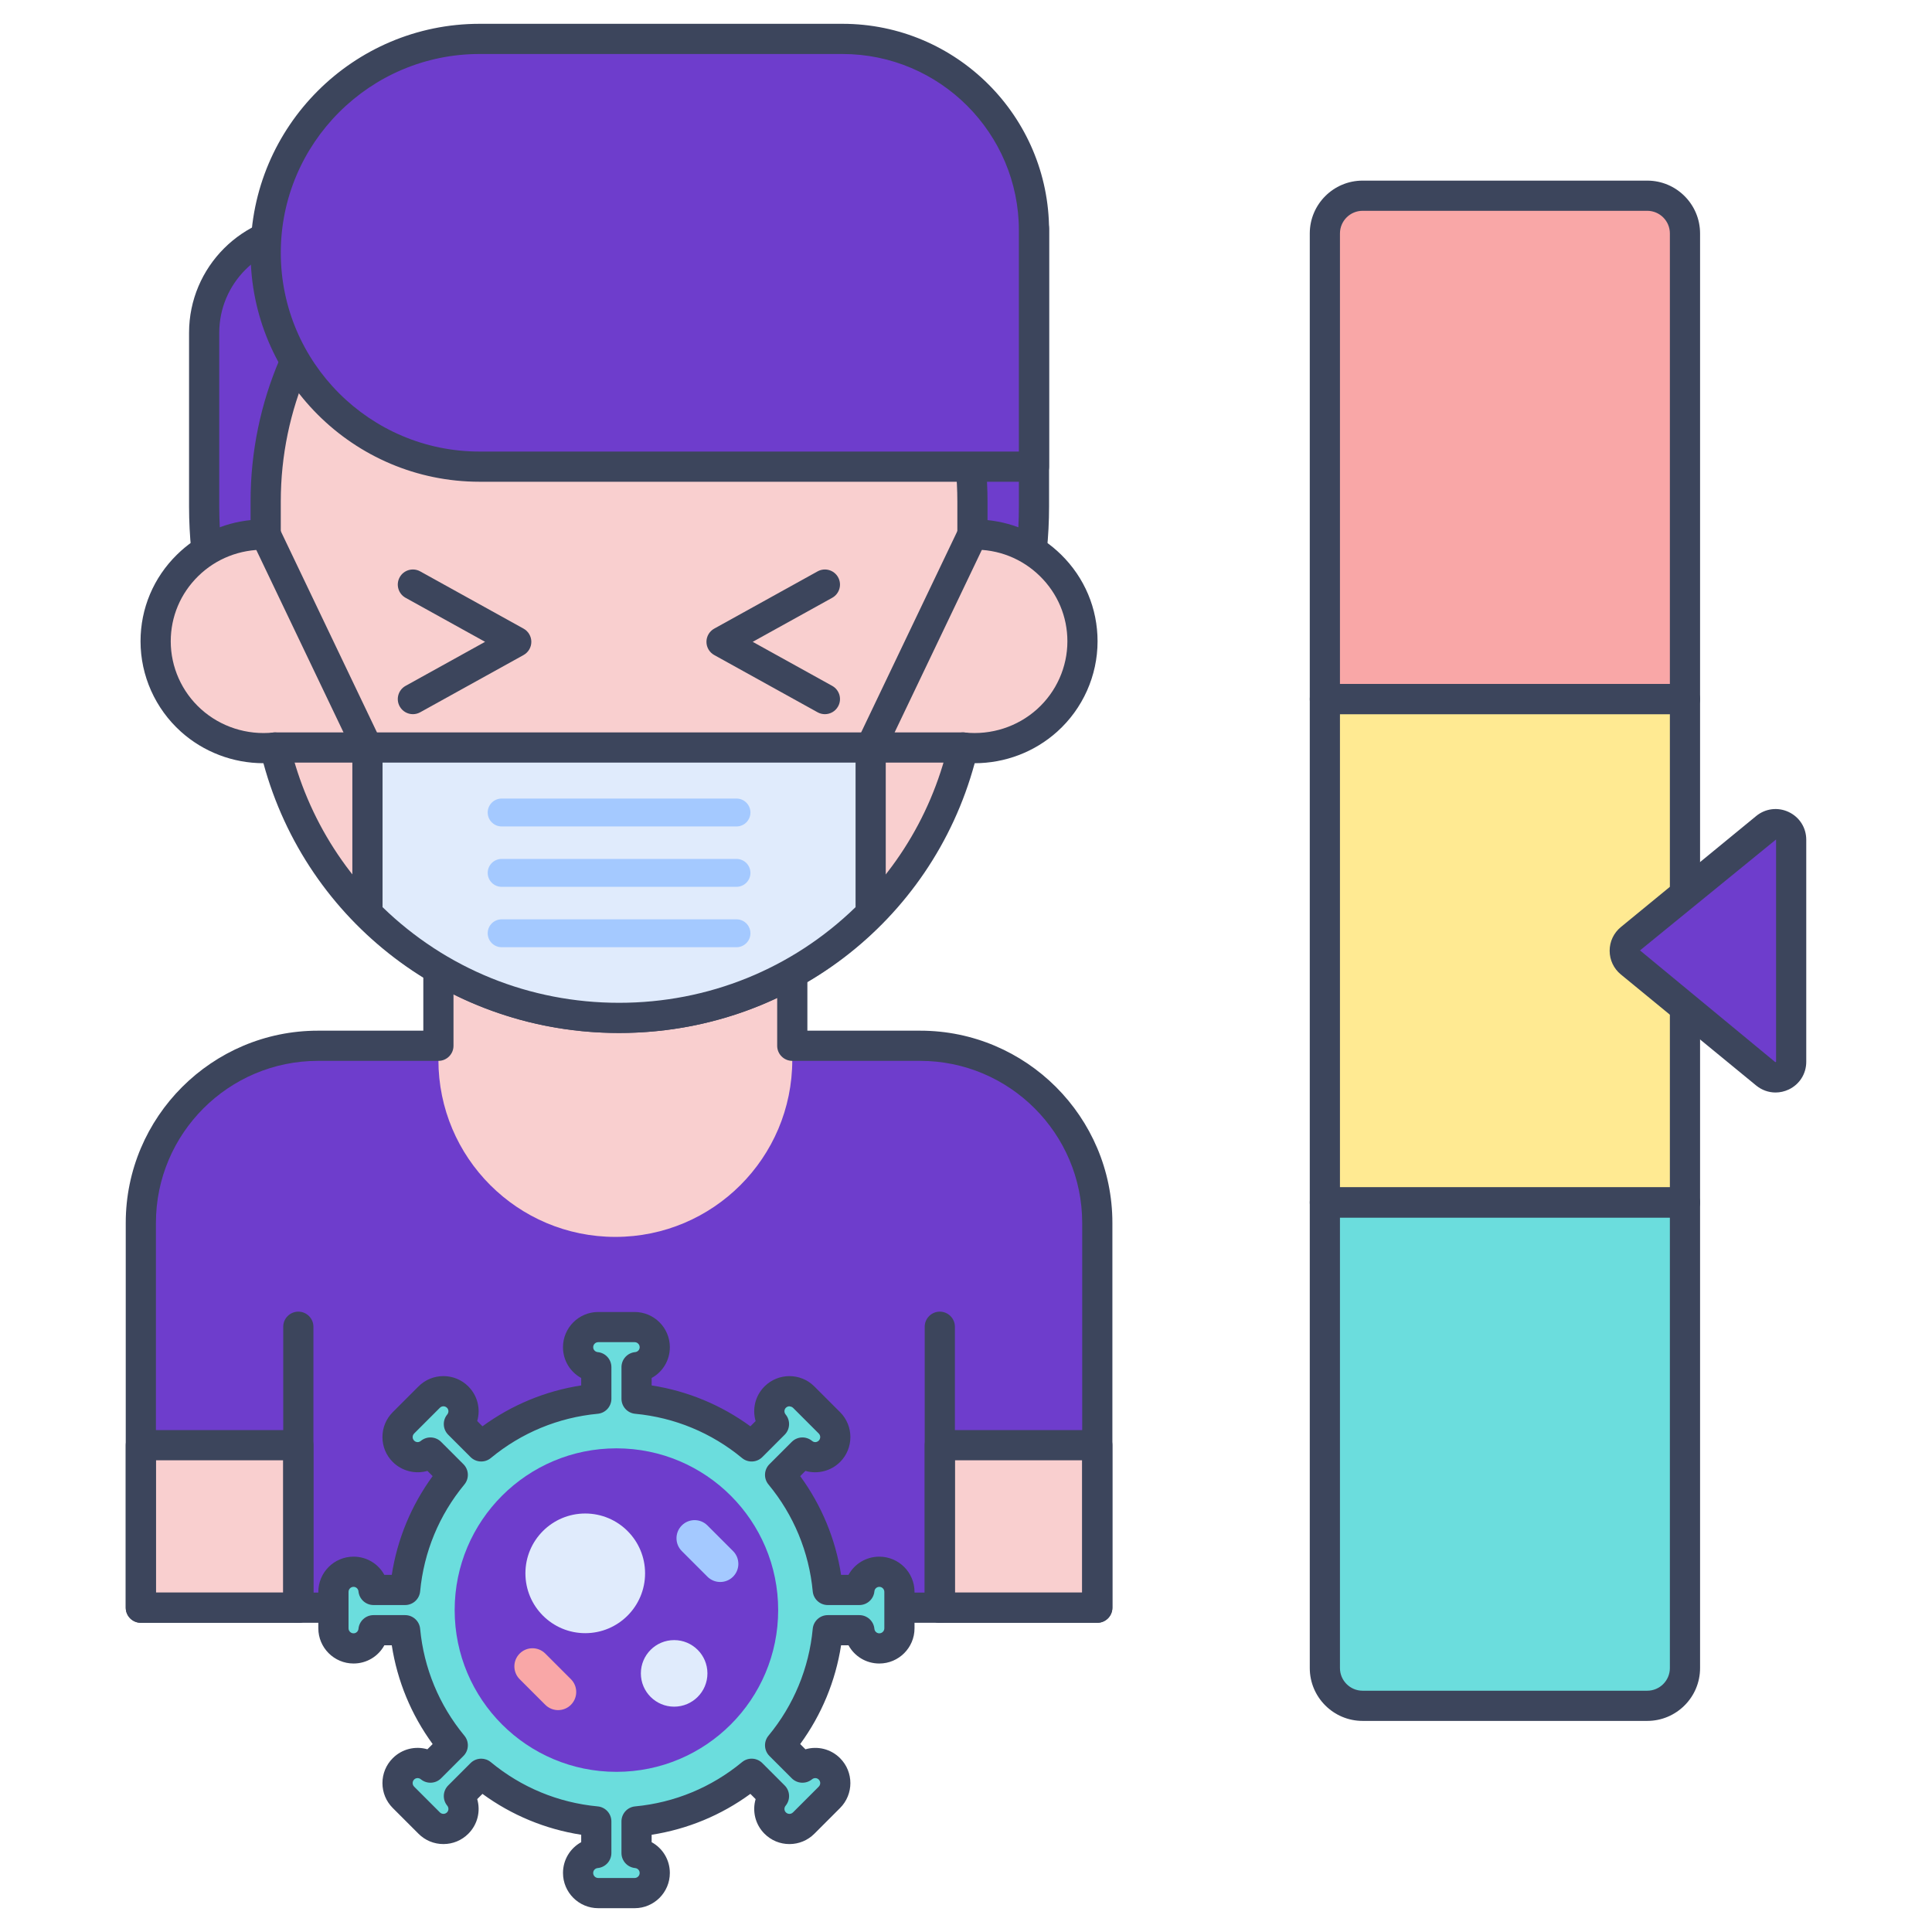 <?xml version="1.0"?>
<svg xmlns="http://www.w3.org/2000/svg" id="Layer_1" enable-background="new 0 0 256 256" height="512px" viewBox="0 0 256 256" width="512px" class=""><g><g><g><g><g><path d="m121.928 138.57h-79.797c-12.962 0-23.469 10.508-23.469 23.469v29.453h20.868v21.536h85v-21.536h20.868c0-10.996 0-18.411 0-29.453-.001-12.961-10.509-23.469-23.47-23.469z" fill="#4671c6" data-original="#4671C6" class="active-path" style="fill:#6E3DCC" data-old_color="#4671c6"/></g></g><g><g><path d="m58.091 118.153v22.295.003c0 12.948 10.497 23.445 23.445 23.445 12.942 0 23.445-10.489 23.445-23.448 0-4.51 0-17.633 0-22.295z" fill="#f9cfcf" data-original="#F9CFCF" class=""/></g></g><g><g><path d="m18.662 191.493h20.868v21.536h-20.868z" fill="#f9cfcf" data-original="#F9CFCF" class=""/></g></g><g><g><path d="m124.529 191.493h20.868v21.536h-20.868z" fill="#f9cfcf" data-original="#F9CFCF" class=""/></g></g><g><g><path d="m145.397 215.029h-126.735c-1.104 0-2-.896-2-2v-50.989c0-14.044 11.426-25.47 25.47-25.47h13.96v-18.417c0-1.104.896-2 2-2h46.89c1.104 0 2 .896 2 2v18.417h14.947c14.044 0 25.469 11.426 25.469 25.47v50.989c-.001 1.104-.897 2-2.001 2zm-124.735-4h122.735v-48.989c0-11.838-9.631-21.47-21.469-21.47h-16.947c-1.104 0-2-.896-2-2v-18.417h-42.89v18.417c0 1.104-.896 2-2 2h-15.96c-11.838 0-21.47 9.631-21.47 21.47v48.989z" fill="#3762cc" data-original="#3762CC" class="" data-old_color="#3762cc" style="fill:#3C455C"/></g></g><g><g><path d="m82.029 122.096c-30.364 0-54.978-24.614-54.978-54.978v-23.027c0-7.632 6.187-13.819 13.819-13.819h96.137v36.847c0 30.363-24.614 54.977-54.978 54.977z" fill="#4671c6" data-original="#4671C6" class="active-path" style="fill:#6E3DCC" data-old_color="#4671c6"/></g></g><g><g><path d="m82.029 124.096c-31.418 0-56.978-25.56-56.978-56.978v-23.027c0-8.723 7.097-15.819 15.819-15.819h96.137c1.104 0 2 .896 2 2v36.847c0 31.417-25.56 56.977-56.978 56.977zm-41.158-91.824c-6.517 0-11.819 5.302-11.819 11.819v23.028c0 29.212 23.766 52.978 52.978 52.978s52.978-23.766 52.978-52.978v-34.847z" fill="#3762cc" data-original="#3762CC" class="" data-old_color="#3762cc" style="fill:#3C455C"/></g></g><g><g><path d="m128.854 70.835v-4.385c0-25.628-20.964-46.403-46.825-46.403-25.861 0-46.825 20.775-46.825 46.403v4.384c-8.131-.165-14.582 6.312-14.582 14.142 0 8.361 7.299 14.974 15.818 14.073 4.832 20.53 23.403 35.826 45.588 35.826 22.187 0 40.756-15.297 45.588-35.826 8.508.9 15.818-5.701 15.818-14.073.002-7.833-6.454-14.306-14.58-14.141z" fill="#f9cfcf" data-original="#F9CFCF" class=""/></g></g><g><g><path d="m82.029 136.875c-22.244 0-41.386-14.615-47.124-35.746-4.026-.003-7.935-1.483-10.936-4.183-3.398-3.058-5.347-7.42-5.347-11.97 0-4.355 1.72-8.439 4.844-11.5 2.66-2.607 6.062-4.188 9.737-4.56v-2.466c0-26.689 21.903-48.403 48.825-48.403s48.825 21.713 48.825 48.403v2.467c3.676.372 7.076 1.953 9.737 4.561 3.124 3.061 4.844 7.145 4.844 11.499 0 4.549-1.948 8.911-5.345 11.968-3.002 2.701-6.912 4.181-10.938 4.185-5.736 21.13-24.878 35.745-47.122 35.745zm-45.586-39.825c.918 0 1.731.631 1.945 1.542 4.751 20.186 22.697 34.284 43.641 34.284s38.89-14.098 43.642-34.284c.231-.98 1.153-1.641 2.157-1.531 3.497.37 6.994-.756 9.587-3.09 2.556-2.299 4.021-5.578 4.021-8.994 0-3.271-1.294-6.34-3.644-8.642-2.374-2.326-5.531-3.582-8.897-3.5-.53.011-1.056-.195-1.44-.571s-.6-.891-.6-1.429v-4.385c0-24.484-20.108-44.403-44.825-44.403-24.716 0-44.825 19.919-44.825 44.403v4.385c0 .538-.216 1.052-.6 1.429-.384.375-.906.579-1.44.571-3.373-.05-6.524 1.175-8.897 3.5-2.35 2.303-3.644 5.372-3.644 8.643 0 3.417 1.466 6.696 4.022 8.996 2.592 2.333 6.092 3.46 9.585 3.088.071-.009.142-.012.212-.012z" fill="#3762cc" data-original="#3762CC" class="" data-old_color="#3762cc" style="fill:#3C455C"/></g></g><g><g><path d="m137.007 61.834h-73.463c-15.652 0-28.34-12.688-28.34-28.34 0-15.652 12.688-28.34 28.34-28.34h48.086c14.016 0 25.377 11.362 25.377 25.377z" fill="#4671c6" data-original="#4671C6" class="active-path" style="fill:#6E3DCC" data-old_color="#4671c6"/></g></g><g><g><path d="m137.007 63.834h-73.463c-16.729 0-30.339-13.61-30.339-30.34 0-16.729 13.61-30.339 30.339-30.339h48.086c15.096 0 27.377 12.281 27.377 27.377v31.302c0 1.105-.895 2-2 2zm-73.463-56.679c-14.523 0-26.339 11.816-26.339 26.339 0 14.524 11.816 26.34 26.339 26.34h71.463v-29.302c0-12.89-10.487-23.377-23.377-23.377z" fill="#3762cc" data-original="#3762CC" class="" data-old_color="#3762cc" style="fill:#3C455C"/></g></g><g><g><path d="m48.69 101.05h-12.249c-1.104 0-2-.896-2-2s.896-2 2-2h9.076l-12.117-25.353c-.476-.997-.054-2.19.942-2.667.996-.475 2.191-.054 2.667.942l13.485 28.215c.296.62.253 1.348-.113 1.929s-1.004.934-1.691.934z" fill="#3762cc" data-original="#3762CC" class="" data-old_color="#3762cc" style="fill:#3C455C"/></g></g><g><g><path d="m127.616 101.05h-12.249c-.687 0-1.326-.353-1.692-.934s-.409-1.309-.113-1.929l13.485-28.215c.477-.996 1.671-1.417 2.667-.942.997.477 1.418 1.67.942 2.667l-12.116 25.353h9.076c1.104 0 2 .896 2 2s-.896 2-2 2z" fill="#3762cc" data-original="#3762CC" class="" data-old_color="#3762cc" style="fill:#3C455C"/></g></g><g><g><path d="m48.69 121.036c8.488 8.541 20.286 13.84 33.339 13.84s24.85-5.298 33.338-13.838v-21.988h-66.677z" fill="#e0ebfc" data-original="#E0EBFC" class=""/></g></g><g><g><g><path d="m97.588 109.508h-31.117c-1.021 0-1.848-.828-1.848-1.848 0-1.021.828-1.848 1.848-1.848h31.117c1.021 0 1.848.828 1.848 1.848s-.827 1.848-1.848 1.848z" fill="#a4c9ff" data-original="#A4C9FF" class=""/></g></g></g><g><g><g><path d="m97.588 117.509h-31.117c-1.021 0-1.848-.828-1.848-1.848 0-1.021.828-1.848 1.848-1.848h31.117c1.021 0 1.848.828 1.848 1.848 0 1.021-.827 1.848-1.848 1.848z" fill="#a4c9ff" data-original="#A4C9FF" class=""/></g></g></g><g><g><g><path d="m97.588 125.511h-31.117c-1.021 0-1.848-.828-1.848-1.848 0-1.021.828-1.848 1.848-1.848h31.117c1.021 0 1.848.828 1.848 1.848s-.827 1.848-1.848 1.848z" fill="#a4c9ff" data-original="#A4C9FF" class=""/></g></g></g><g><g><path d="m82.029 136.875c-13.165 0-25.509-5.125-34.758-14.43-.373-.375-.582-.882-.582-1.41v-21.985c0-1.104.896-2 2-2h66.677c1.104 0 2 .896 2 2v21.987c0 .528-.209 1.035-.582 1.41-9.247 9.304-21.59 14.428-34.755 14.428zm-31.339-16.674c8.425 8.18 19.521 12.675 31.339 12.675s22.913-4.494 31.338-12.674v-19.152h-62.677z" fill="#3762cc" data-original="#3762CC" class="" data-old_color="#3762cc" style="fill:#3C455C"/></g></g><g><g><g><path d="m116.512 208.265c-1.385 0-2.511 1.06-2.642 2.412h-4.187c-.543-5.766-2.821-11.026-6.314-15.249l2.959-2.959c.491.404 1.085.619 1.687.619.683 0 1.365-.261 1.886-.781 1.042-1.042 1.042-2.731 0-3.773l-1.705-1.705-1.705-1.705c-1.042-1.042-2.731-1.042-3.773 0-.98.979-1.026 2.525-.163 3.573l-2.959 2.959c-4.223-3.492-9.483-5.771-15.249-6.313v-4.188c1.351-.131 2.412-1.256 2.412-2.642 0-1.474-1.194-2.668-2.668-2.668h-4.824c-1.473 0-2.668 1.194-2.668 2.668 0 1.386 1.06 2.511 2.412 2.642v4.188c-5.766.542-11.026 2.821-15.249 6.313l-2.959-2.959c.863-1.048.817-2.594-.163-3.573-1.041-1.042-2.731-1.042-3.773 0l-1.705 1.705s-.001 0-.001.001c0 0 0 0-.001.001l-1.704 1.704c-1.042 1.042-1.042 2.731 0 3.772.521.521 1.204.782 1.886.782.601 0 1.196-.214 1.687-.619l2.959 2.959c-3.492 4.223-5.771 9.483-6.314 15.249h-4.187c-.131-1.352-1.256-2.412-2.642-2.412-1.473 0-2.668 1.194-2.668 2.668v4.823c0 1.473 1.194 2.668 2.668 2.668 1.386 0 2.511-1.06 2.642-2.412h4.187c.543 5.766 2.821 11.026 6.314 15.249l-2.959 2.959c-1.048-.863-2.594-.817-3.574.163-1.042 1.042-1.042 2.731 0 3.773l1.704 1.705s0 0 .001.001c0 0 .001 0 .001.001l1.705 1.705c.521.521 1.204.781 1.886.781s1.365-.261 1.886-.781c.98-.98 1.026-2.525.163-3.573l2.959-2.959c4.223 3.492 9.483 5.771 15.249 6.313v4.187c-1.352.131-2.412 1.256-2.412 2.642 0 1.473 1.194 2.668 2.668 2.668h4.824c1.473 0 2.668-1.194 2.668-2.668 0-1.385-1.06-2.511-2.412-2.642v-4.188c5.766-.542 11.026-2.821 15.249-6.313l2.959 2.959c-.863 1.048-.817 2.594.163 3.573.521.521 1.204.781 1.886.781s1.365-.261 1.886-.781l1.705-1.705 1.705-1.705c1.042-1.042 1.042-2.731 0-3.773-.979-.979-2.525-1.026-3.573-.163l-2.959-2.959c3.492-4.223 5.771-9.483 6.314-15.249h4.187c.131 1.352 1.256 2.412 2.642 2.412 1.473 0 2.668-1.194 2.668-2.668v-4.823c.002-1.475-1.192-2.67-2.665-2.67z" fill="#6bdddd" data-original="#6BDDDD" class=""/></g></g><g><g><circle cx="81.679" cy="213.345" fill="#4671c6" r="21.433" data-original="#4671C6" class="active-path" style="fill:#6E3DCC" data-old_color="#4671c6"/></g></g><g><g><g><circle cx="77.548" cy="208.475" fill="#e0ebfc" r="7.928" data-original="#E0EBFC" class=""/></g></g><g><g><circle cx="89.328" cy="221.732" fill="#e0ebfc" r="4.41" data-original="#E0EBFC" class=""/></g></g></g><g><g><path d="m97.133 208.919c-.938.938-2.457.938-3.395 0l-3.395-3.395c-.938-.938-.938-2.457 0-3.395.937-.938 2.457-.938 3.395 0l3.395 3.395c.938.937.938 2.457 0 3.395z" fill="#a4c9ff" data-original="#A4C9FF" class=""/></g></g><g><g><path d="m75.65 225.896c-.938.938-2.457.938-3.395 0l-3.395-3.395c-.937-.938-.937-2.457 0-3.395.937-.938 2.457-.938 3.395 0l3.395 3.395c.937.937.937 2.457 0 3.395z" fill="#f9a7a7" data-original="#F9A7A7" class=""/></g></g><g><g><path d="m84.091 252.845h-4.824c-2.574 0-4.667-2.094-4.667-4.667 0-1.753.961-3.286 2.412-4.08v-.984c-4.741-.736-9.206-2.585-13.083-5.417l-.695.695c.464 1.587.061 3.35-1.179 4.589-.882.882-2.054 1.367-3.3 1.367-1.247 0-2.419-.485-3.3-1.367l-3.411-3.411c-.881-.881-1.367-2.053-1.367-3.3s.485-2.419 1.367-3.301c1.24-1.24 3.003-1.644 4.59-1.179l.695-.695c-2.833-3.876-4.681-8.341-5.417-13.083h-.984c-.794 1.451-2.326 2.412-4.08 2.412-2.574 0-4.667-2.094-4.667-4.667v-4.824c0-2.574 2.094-4.668 4.667-4.668 1.753 0 3.286.961 4.08 2.412h.984c.736-4.742 2.584-9.206 5.417-13.083l-.694-.694c-1.612.475-3.4.011-4.591-1.18-.882-.881-1.368-2.053-1.367-3.3 0-1.248.486-2.419 1.368-3.301l1.703-1.704c.009-.009.018-.018.027-.026l1.68-1.68c.881-.882 2.054-1.367 3.3-1.367 1.247 0 2.419.486 3.3 1.367 1.24 1.239 1.644 3.002 1.179 4.589l.695.695c3.877-2.833 8.341-4.681 13.083-5.417v-.984c-1.451-.793-2.412-2.326-2.412-4.079 0-2.574 2.094-4.667 4.667-4.667h4.824c2.574 0 4.668 2.094 4.668 4.667 0 1.753-.961 3.285-2.412 4.079v.985c4.742.736 9.206 2.584 13.083 5.417l.695-.695c-.465-1.587-.061-3.35 1.179-4.59 1.82-1.82 4.781-1.82 6.601 0l3.411 3.411c1.82 1.82 1.819 4.782 0 6.601-1.191 1.191-2.979 1.655-4.59 1.18l-.694.694c2.832 3.876 4.681 8.341 5.417 13.083h.984c.794-1.451 2.326-2.412 4.079-2.412 2.574 0 4.667 2.094 4.667 4.668v4.824c0 2.574-2.094 4.667-4.667 4.667-1.753 0-3.286-.961-4.08-2.412h-.984c-.736 4.741-2.585 9.206-5.417 13.083l.695.695c1.586-.464 3.35-.061 4.589 1.179 1.82 1.82 1.82 4.781 0 6.601l-3.41 3.411c-.883.882-2.055 1.367-3.301 1.367s-2.418-.485-3.3-1.366c-1.24-1.24-1.644-3.003-1.18-4.59l-.695-.695c-3.877 2.833-8.342 4.682-13.083 5.417v.984c1.451.793 2.412 2.326 2.412 4.079.001 2.573-2.093 4.667-4.667 4.667zm-20.328-19.811c.451 0 .903.152 1.274.459 4.044 3.345 8.941 5.373 14.162 5.864 1.027.097 1.813.959 1.813 1.991v4.187c0 1.03-.783 1.892-1.808 1.991-.344.033-.604.313-.604.651 0 .368.299.667.667.667h4.824c.368 0 .668-.299.668-.667 0-.338-.26-.618-.604-.651-1.025-.099-1.808-.96-1.808-1.991v-4.188c0-1.032.785-1.895 1.813-1.991 5.22-.491 10.118-2.519 14.163-5.864.794-.658 1.96-.603 2.689.127l2.959 2.959c.728.729.784 1.891.129 2.686-.22.267-.206.648.033.888.17.17.369.195.472.195.104 0 .302-.025.473-.196l3.41-3.41c.17-.17.195-.369.195-.472 0-.104-.025-.302-.196-.473-.24-.238-.621-.252-.888-.033-.794.655-1.957.598-2.685-.13l-2.959-2.958c-.729-.729-.785-1.894-.127-2.689 3.344-4.044 5.372-8.941 5.864-14.162.097-1.027.959-1.813 1.991-1.813h4.187c1.03 0 1.892.783 1.991 1.808.033.344.313.604.651.604.368 0 .667-.299.667-.667v-4.824c0-.368-.299-.668-.667-.668-.338 0-.618.26-.651.605-.099 1.025-.961 1.807-1.991 1.807h-4.187c-1.032 0-1.895-.785-1.991-1.813-.492-5.221-2.52-10.118-5.864-14.162-.658-.795-.603-1.959.127-2.688l2.959-2.959c.728-.729 1.891-.785 2.686-.129.128.106.272.162.415.162.103 0 .302-.025.473-.196.26-.26.26-.684 0-.944l-3.411-3.411c-.171-.171-.391-.159-.472-.195-.103 0-.302.025-.472.195-.239.239-.253.621-.033.888.655.795.599 1.958-.129 2.686l-2.959 2.959c-.729.729-1.895.785-2.688.126-4.044-3.345-8.942-5.372-14.162-5.863-1.027-.097-1.813-.959-1.813-1.991v-4.188c0-1.03.782-1.892 1.807-1.991.345-.033.605-.313.605-.651 0-.368-.3-.667-.668-.667h-4.824c-.368 0-.667.299-.667.667 0 .338.26.618.604.651 1.025.099 1.808.96 1.808 1.991v4.188c0 1.032-.785 1.895-1.813 1.991-5.22.491-10.118 2.519-14.162 5.863-.794.657-1.959.602-2.688-.126l-2.959-2.959c-.729-.729-.785-1.891-.129-2.686.22-.267.206-.648-.033-.887-.17-.17-.369-.196-.472-.196-.103 0-.302.025-.472.195l-1.705 1.705c-.008.009-.017.018-.026.026l-1.68 1.68c-.171.171-.196.369-.196.472 0 .104.025.302.195.472.17.171.369.196.472.196.141 0 .288-.058.415-.162.795-.656 1.958-.599 2.687.129l2.959 2.959c.729.729.784 1.894.126 2.688-3.345 4.044-5.372 8.941-5.863 14.162-.097 1.027-.959 1.813-1.991 1.813h-4.188c-1.03 0-1.892-.783-1.991-1.808-.033-.344-.313-.604-.651-.604-.368 0-.667.3-.667.668v4.824c0 .368.299.667.667.667.338 0 .618-.26.651-.604.099-1.025.96-1.808 1.991-1.808h4.188c1.032 0 1.895.785 1.991 1.813.491 5.221 2.519 10.118 5.863 14.162.658.795.603 1.959-.127 2.688l-2.959 2.959c-.728.727-1.891.784-2.686.129-.267-.219-.648-.205-.888.033-.17.17-.195.369-.195.472s.025.301.195.471l1.699 1.699c.005.005.01.011.016.016l1.697 1.697c.17.17.369.195.472.195s.302-.025.473-.196c.238-.238.252-.62.033-.887-.655-.795-.599-1.958.129-2.686l2.959-2.959c.386-.386.898-.583 1.412-.583z" fill="#3762cc" data-original="#3762CC" class="" data-old_color="#3762cc" style="fill:#3C455C"/></g></g></g><g><g><path d="m39.529 215.029c-1.104 0-2-.896-2-2v-37.229c0-1.104.896-2 2-2s2 .896 2 2v37.229c0 1.104-.895 2-2 2z" fill="#3762cc" data-original="#3762CC" class="" data-old_color="#3762cc" style="fill:#3C455C"/></g></g><g><g><path d="m124.529 215.029c-1.104 0-2-.896-2-2v-37.229c0-1.104.896-2 2-2s2 .896 2 2v37.229c0 1.104-.895 2-2 2z" fill="#3762cc" data-original="#3762CC" class="" data-old_color="#3762cc" style="fill:#3C455C"/></g></g><g><g><path d="m39.529 215.029h-20.867c-1.104 0-2-.896-2-2v-21.536c0-1.104.896-2 2-2h20.868c1.104 0 2 .896 2 2v21.536c-.001 1.104-.896 2-2.001 2zm-18.867-4h16.868v-17.536h-16.868z" fill="#3762cc" data-original="#3762CC" class="" data-old_color="#3762cc" style="fill:#3C455C"/></g></g><g><g><path d="m145.397 215.029h-20.868c-1.104 0-2-.896-2-2v-21.536c0-1.104.896-2 2-2h20.868c1.104 0 2 .896 2 2v21.536c0 1.104-.896 2-2 2zm-18.868-4h16.868v-17.536h-16.868z" fill="#3762cc" data-original="#3762CC" class="" data-old_color="#3762cc" style="fill:#3C455C"/></g></g><g><g><g><g><path d="m54.712 94.632c-.704 0-1.386-.372-1.751-1.031-.535-.966-.186-2.184.78-2.719l10.535-5.836-10.535-5.835c-.966-.535-1.315-1.752-.78-2.719s1.752-1.315 2.719-.78l13.693 7.585c.636.353 1.031 1.022 1.031 1.75s-.395 1.397-1.031 1.75l-13.693 7.584c-.307.17-.64.251-.968.251z" fill="#3762cc" data-original="#3762CC" class="" data-old_color="#3762cc" style="fill:#3C455C"/></g></g><g><g><path d="m109.301 94.632c-.328 0-.66-.081-.967-.251l-13.694-7.585c-.636-.353-1.031-1.022-1.031-1.75s.395-1.397 1.031-1.75l13.694-7.585c.968-.535 2.184-.186 2.719.78s.186 2.184-.78 2.719l-10.536 5.835 10.536 5.836c.966.535 1.315 1.752.78 2.719-.365.66-1.048 1.032-1.752 1.032z" fill="#3762cc" data-original="#3762CC" class="" data-old_color="#3762cc" style="fill:#3C455C"/></g></g></g></g></g><g><g><path d="m218.268 226.029h-37.716c-2.761 0-5-2.239-5-5v-61.699h47.716v61.698c0 2.762-2.239 5.001-5 5.001z" fill="#6bdddd" data-original="#6BDDDD" class=""/></g></g><g><g><path d="m175.551 92.632h47.716v66.698h-47.716z" fill="#ffea92" data-original="#FFEA92" class=""/></g></g><g><g><path d="m223.268 92.632h-47.716v-61.699c0-2.761 2.239-5 5-5h37.716c2.761 0 5 2.239 5 5z" fill="#f9a7a7" data-original="#F9A7A7" class=""/></g></g><g><g><path d="m218.268 228.029h-37.716c-3.86 0-7-3.14-7-7v-61.699c0-1.104.896-2 2-2h47.716c1.104 0 2 .896 2 2v61.699c0 3.86-3.141 7-7 7zm-40.717-66.699v59.699c0 1.654 1.346 3 3 3h37.716c1.654 0 3-1.346 3-3v-59.699z" fill="#3762cc" data-original="#3762CC" class="" data-old_color="#3762cc" style="fill:#3C455C"/></g></g><g><g><path d="m223.268 161.33h-47.716c-1.104 0-2-.896-2-2v-66.698c0-1.104.896-2 2-2h47.716c1.104 0 2 .896 2 2v66.698c0 1.105-.896 2-2 2zm-45.717-4h43.716v-62.698h-43.716z" fill="#3762cc" data-original="#3762CC" class="" data-old_color="#3762cc" style="fill:#3C455C"/></g></g><g><g><path d="m223.268 94.632h-47.716c-1.104 0-2-.896-2-2v-61.699c0-3.86 3.14-7 7-7h37.716c3.86 0 7 3.14 7 7v61.699c0 1.104-.896 2-2 2zm-45.717-4h43.716v-59.699c0-1.654-1.346-3-3-3h-37.716c-1.654 0-3 1.346-3 3z" fill="#3762cc" data-original="#3762CC" class="" data-old_color="#3762cc" style="fill:#3C455C"/></g></g><g><g><path d="m237.338 111.268v29.426c0 1.741-2.024 2.698-3.37 1.594l-17.929-14.713c-1.005-.825-1.005-2.363 0-3.188l17.929-14.713c1.346-1.104 3.37-.147 3.37 1.594z" fill="#4671c6" data-original="#4671C6" class="active-path" style="fill:#6E3DCC" data-old_color="#4671c6"/></g></g><g><g><path d="m235.268 144.762c-.917 0-1.821-.315-2.567-.927l-17.929-14.714c-.944-.774-1.485-1.918-1.485-3.14s.542-2.366 1.485-3.14l17.929-14.712c1.226-1.007 2.878-1.211 4.313-.532 1.434.678 2.325 2.085 2.325 3.672v29.426c0 1.586-.891 2.994-2.325 3.672-.562.264-1.157.395-1.746.395zm.067-33.526-18.027 14.697 17.929 14.809.101-.048v-29.426c0-.023-.003-.032-.003-.032z" fill="#3762cc" data-original="#3762CC" class="" data-old_color="#3762cc" style="fill:#3C455C"/></g></g></g></g> </svg>
